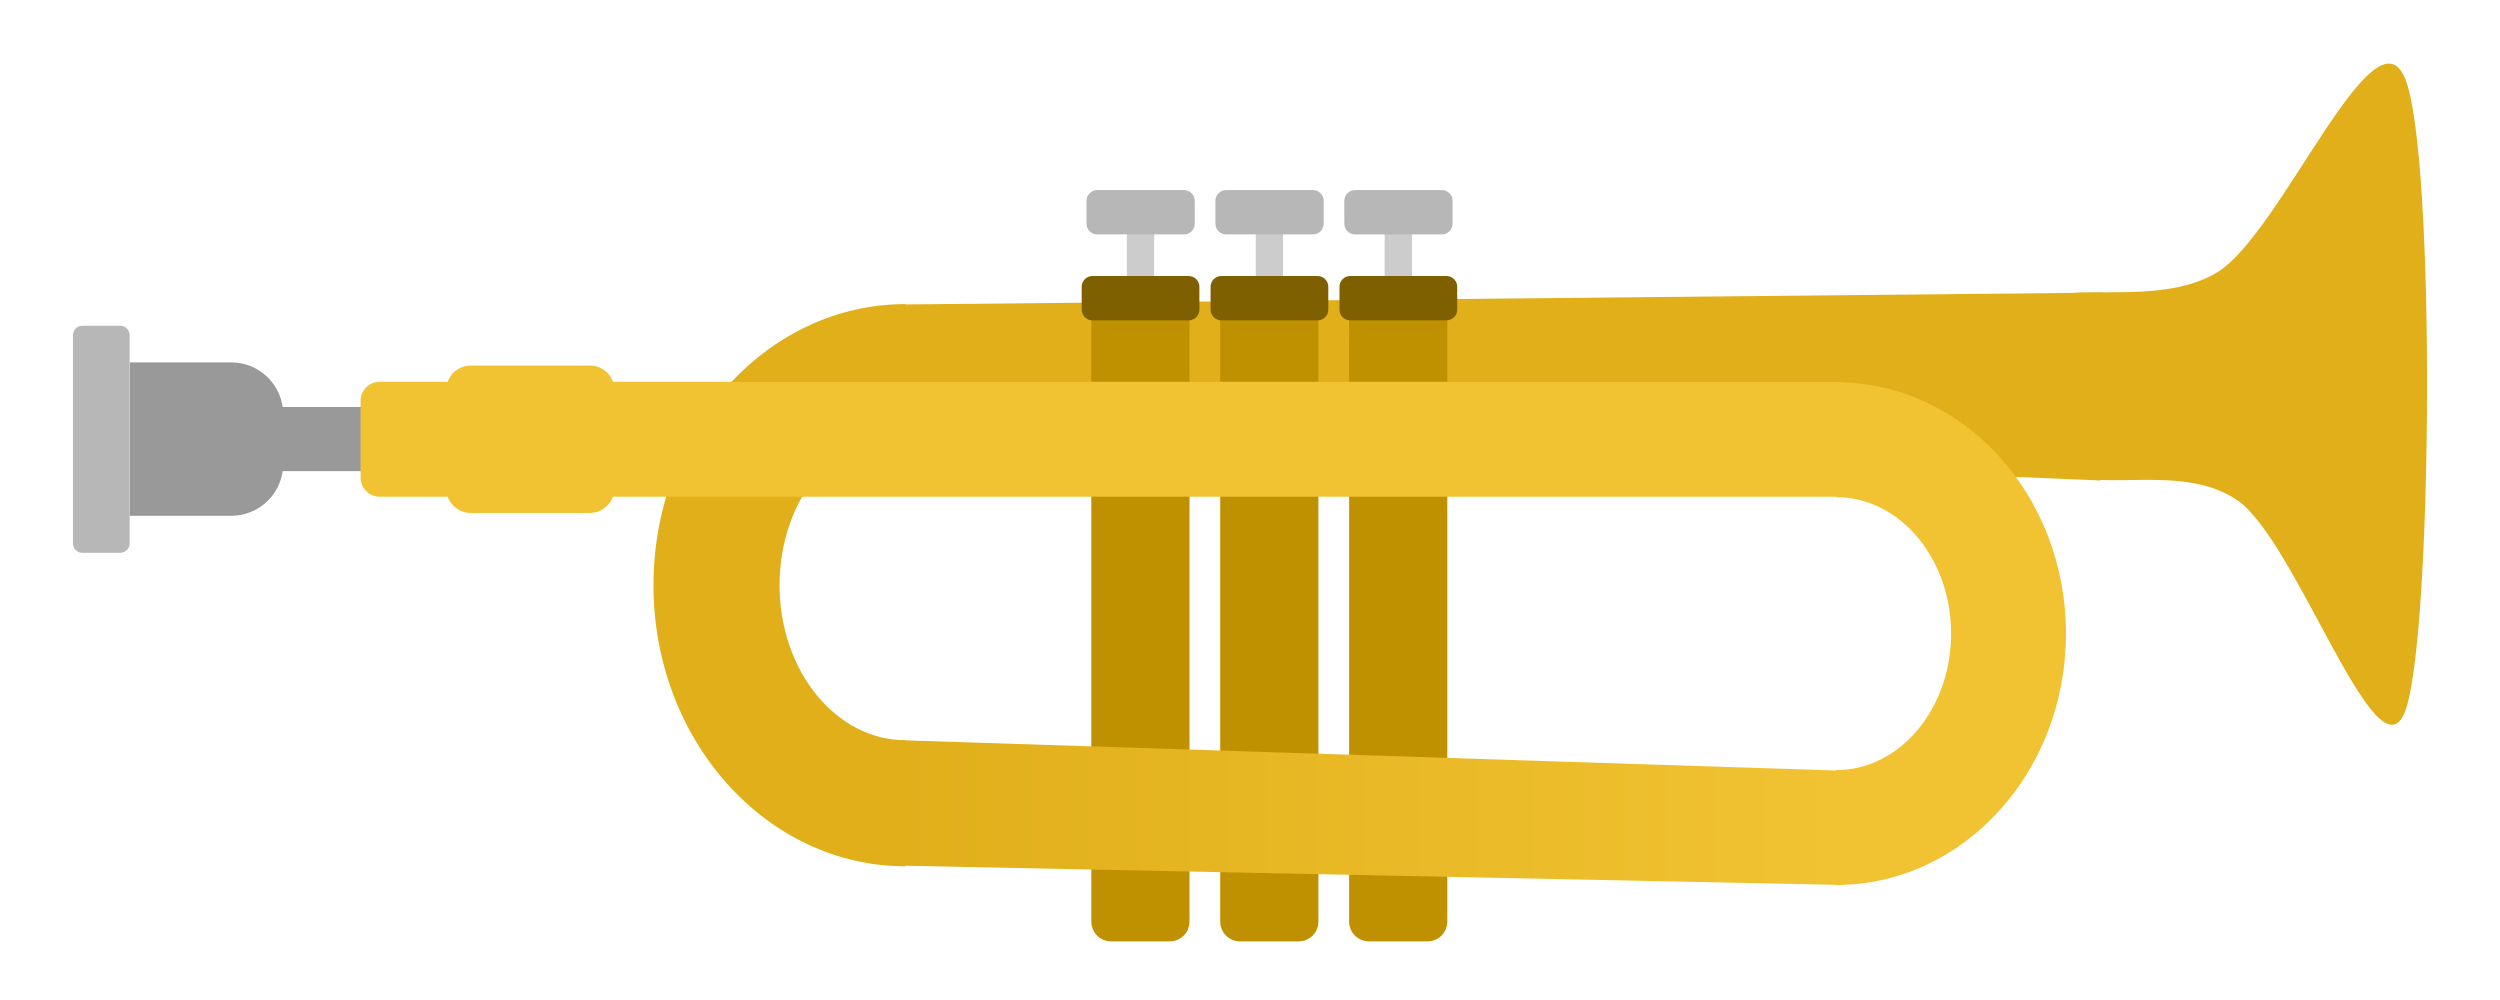 <svg version="1.1" viewBox="0.0 0.0 250.0 100.0" fill="none" stroke="none" stroke-linecap="square" stroke-miterlimit="10" xmlns:xlink="http://www.w3.org/1999/xlink" xmlns="http://www.w3.org/2000/svg"><clipPath id="p.0"><path d="m0 0l250.0 0l0 100.0l-250.0 0l0 -100.0z" clip-rule="nonzero"/></clipPath><g clip-path="url(#p.0)"><path fill="#000000" fill-opacity="0.0" d="m0 0l250.0 0l0 100.0l-250.0 0z" fill-rule="evenodd"/><path fill="#ff0000" d="m-438.245 163.533l0 0c-24.848 0 -44.992 -8.059 -44.992 -18.0c0 -9.941 20.144 -18.0 44.992 -18.0l0 9.0l0 0c-19.878 0 -35.992 4.029 -35.992 9.0c0 4.971 16.114 9.0 35.992 9.0z" fill-rule="evenodd"/><path fill="#ff0000" d="m-226.508 117.132c3.788 3.554 3.375 27.326 0 30.742c-3.375 3.416 -13.13 -8.258 -20.25 -10.247c-7.119 -1.989 -18.344 -0.113 -22.467 -1.684c-4.123 -1.572 -5.6 -6.181 -2.268 -7.746c3.331 -1.565 14.759 0.201 22.257 -1.643c7.498 -1.844 18.94 -12.974 22.728 -9.421z" fill-rule="evenodd"/><path fill="#ff0000" d="m-441.104 129.053l0 0c0 -0.829 0.672 -1.501 1.501 -1.501l178.005 0c0.398 0 0.78 0.158 1.062 0.44c0.282 0.282 0.44 0.663 0.44 1.062l0 6.005c0 0.829 -0.672 1.501 -1.501 1.501l-178.005 0l0 0c-0.829 0 -1.501 -0.672 -1.501 -1.501z" fill-rule="evenodd"/><path fill="#e0af1a" d="m90.561 86.631l0 0c-13.925 0 -25.213 -12.585 -25.213 -28.11c0 -15.525 11.288 -28.11 25.213 -28.11l0 12.606l0 0c-6.962 0 -12.606 6.941 -12.606 15.504c0 8.563 5.644 15.504 12.606 15.504z" fill-rule="evenodd"/><path fill="#e0af1a" d="m240.487 7.795c3.125 7.329 2.784 56.359 0 63.403c-2.784 7.045 -10.831 -17.032 -16.704 -21.134c-5.873 -4.101 -15.005 -0.261 -18.533 -3.474c-3.528 -3.213 -5.385 -12.578 -2.637 -15.805c2.748 -3.228 12.813 0.271 19.125 -3.561c6.312 -3.832 15.624 -26.759 18.749 -19.43z" fill-rule="evenodd"/><path fill="#e0af1a" d="m210.222 29.262l-119.994 1.184l-0.169 12.526l119.994 5.077z" fill-rule="evenodd"/><path fill="#cccccc" d="m113.184 23.197l0 0c0 -0.159 0.129 -0.289 0.289 -0.289l1.155 0l0 0c0.077 0 0.15 0.03 0.204 0.085c0.054 0.054 0.085 0.128 0.085 0.204l0 4.619c0 0.159 -0.129 0.289 -0.289 0.289l-1.155 0c-0.159 0 -0.289 -0.129 -0.289 -0.289z" fill-rule="evenodd"/><path stroke="#cccccc" stroke-width="1.0" stroke-linejoin="round" stroke-linecap="butt" d="m113.184 23.197l0 0c0 -0.159 0.129 -0.289 0.289 -0.289l1.155 0l0 0c0.077 0 0.15 0.03 0.204 0.085c0.054 0.054 0.085 0.128 0.085 0.204l0 4.619c0 0.159 -0.129 0.289 -0.289 0.289l-1.155 0c-0.159 0 -0.289 -0.129 -0.289 -0.289z" fill-rule="evenodd"/><path fill="#bf9000" d="m111.102 93.64l5.879 0l0 0c0.39 0 0.764 -0.155 1.039 -0.431c0.276 -0.276 0.431 -0.65 0.431 -1.039l0 -60.64c0 -4.005432E-5 -3.8146973E-5 -7.43866E-5 -7.6293945E-5 -7.43866E-5l-8.819 7.43866E-5l0 0c-3.8146973E-5 0 -6.866455E-5 3.2424927E-5 -6.866455E-5 7.247925E-5l6.866455E-5 60.64l0 0c0 0.812 0.658 1.47 1.47 1.47z" fill-rule="evenodd"/><path stroke="#bf9000" stroke-width="1.0" stroke-linejoin="round" stroke-linecap="butt" d="m111.102 93.64l5.879 0l0 0c0.39 0 0.764 -0.155 1.039 -0.431c0.276 -0.276 0.431 -0.65 0.431 -1.039l0 -60.64c0 -4.005432E-5 -3.8146973E-5 -7.43866E-5 -7.6293945E-5 -7.43866E-5l-8.819 7.43866E-5l0 0c-3.8146973E-5 0 -6.866455E-5 3.2424927E-5 -6.866455E-5 7.247925E-5l6.866455E-5 60.64l0 0c0 0.812 0.658 1.47 1.47 1.47z" fill-rule="evenodd"/><path fill="#7f6000" d="m108.668 28.674l0 0c0 -0.316 0.256 -0.572 0.572 -0.572l9.627 0c0.152 0 0.297 0.06 0.405 0.168c0.107 0.107 0.168 0.253 0.168 0.405l0 2.289c0 0.316 -0.256 0.572 -0.572 0.572l-9.627 0c-0.316 0 -0.572 -0.256 -0.572 -0.572z" fill-rule="evenodd"/><path stroke="#7f6000" stroke-width="1.0" stroke-linejoin="round" stroke-linecap="butt" d="m108.668 28.674l0 0c0 -0.316 0.256 -0.572 0.572 -0.572l9.627 0c0.152 0 0.297 0.06 0.405 0.168c0.107 0.107 0.168 0.253 0.168 0.405l0 2.289c0 0.316 -0.256 0.572 -0.572 0.572l-9.627 0c-0.316 0 -0.572 -0.256 -0.572 -0.572z" fill-rule="evenodd"/><path fill="#b7b7b7" d="m109.15 20.08l0 0c0 -0.316 0.256 -0.572 0.572 -0.572l8.682 0c0.152 0 0.297 0.06 0.405 0.168c0.107 0.107 0.168 0.253 0.168 0.405l0 2.289c0 0.316 -0.256 0.572 -0.572 0.572l-8.682 0c-0.316 0 -0.572 -0.256 -0.572 -0.572z" fill-rule="evenodd"/><path stroke="#b7b7b7" stroke-width="1.0" stroke-linejoin="round" stroke-linecap="butt" d="m109.15 20.08l0 0c0 -0.316 0.256 -0.572 0.572 -0.572l8.682 0c0.152 0 0.297 0.06 0.405 0.168c0.107 0.107 0.168 0.253 0.168 0.405l0 2.289c0 0.316 -0.256 0.572 -0.572 0.572l-8.682 0c-0.316 0 -0.572 -0.256 -0.572 -0.572z" fill-rule="evenodd"/><path fill="#cccccc" d="m126.075 23.197l0 0c0 -0.159 0.129 -0.289 0.289 -0.289l1.155 0l0 0c0.077 0 0.15 0.03 0.204 0.085c0.054 0.054 0.085 0.128 0.085 0.204l0 4.619c0 0.159 -0.129 0.289 -0.289 0.289l-1.155 0c-0.159 0 -0.289 -0.129 -0.289 -0.289z" fill-rule="evenodd"/><path stroke="#cccccc" stroke-width="1.0" stroke-linejoin="round" stroke-linecap="butt" d="m126.075 23.197l0 0c0 -0.159 0.129 -0.289 0.289 -0.289l1.155 0l0 0c0.077 0 0.15 0.03 0.204 0.085c0.054 0.054 0.085 0.128 0.085 0.204l0 4.619c0 0.159 -0.129 0.289 -0.289 0.289l-1.155 0c-0.159 0 -0.289 -0.129 -0.289 -0.289z" fill-rule="evenodd"/><path fill="#bf9000" d="m123.992 93.64l5.879 0l0 0c0.39 0 0.764 -0.155 1.039 -0.431c0.276 -0.276 0.431 -0.65 0.431 -1.039l0 -60.64c0 -4.005432E-5 -3.0517578E-5 -7.43866E-5 -7.6293945E-5 -7.43866E-5l-8.819 7.43866E-5l0 0c-3.8146973E-5 0 -7.6293945E-5 3.2424927E-5 -7.6293945E-5 7.247925E-5l7.6293945E-5 60.64l0 0c0 0.812 0.658 1.47 1.47 1.47z" fill-rule="evenodd"/><path stroke="#bf9000" stroke-width="1.0" stroke-linejoin="round" stroke-linecap="butt" d="m123.992 93.64l5.879 0l0 0c0.39 0 0.764 -0.155 1.039 -0.431c0.276 -0.276 0.431 -0.65 0.431 -1.039l0 -60.64c0 -4.005432E-5 -3.0517578E-5 -7.43866E-5 -7.6293945E-5 -7.43866E-5l-8.819 7.43866E-5l0 0c-3.8146973E-5 0 -7.6293945E-5 3.2424927E-5 -7.6293945E-5 7.247925E-5l7.6293945E-5 60.64l0 0c0 0.812 0.658 1.47 1.47 1.47z" fill-rule="evenodd"/><path fill="#7f6000" d="m121.558 28.674l0 0c0 -0.316 0.256 -0.572 0.572 -0.572l9.627 0c0.152 0 0.297 0.06 0.405 0.168c0.107 0.107 0.168 0.253 0.168 0.405l0 2.289c0 0.316 -0.256 0.572 -0.572 0.572l-9.627 0c-0.316 0 -0.572 -0.256 -0.572 -0.572z" fill-rule="evenodd"/><path stroke="#7f6000" stroke-width="1.0" stroke-linejoin="round" stroke-linecap="butt" d="m121.558 28.674l0 0c0 -0.316 0.256 -0.572 0.572 -0.572l9.627 0c0.152 0 0.297 0.06 0.405 0.168c0.107 0.107 0.168 0.253 0.168 0.405l0 2.289c0 0.316 -0.256 0.572 -0.572 0.572l-9.627 0c-0.316 0 -0.572 -0.256 -0.572 -0.572z" fill-rule="evenodd"/><path fill="#b7b7b7" d="m122.04 20.08l0 0c0 -0.316 0.256 -0.572 0.572 -0.572l8.682 0c0.152 0 0.297 0.06 0.405 0.168c0.107 0.107 0.168 0.253 0.168 0.405l0 2.289c0 0.316 -0.256 0.572 -0.572 0.572l-8.682 0c-0.316 0 -0.572 -0.256 -0.572 -0.572z" fill-rule="evenodd"/><path stroke="#b7b7b7" stroke-width="1.0" stroke-linejoin="round" stroke-linecap="butt" d="m122.04 20.08l0 0c0 -0.316 0.256 -0.572 0.572 -0.572l8.682 0c0.152 0 0.297 0.06 0.405 0.168c0.107 0.107 0.168 0.253 0.168 0.405l0 2.289c0 0.316 -0.256 0.572 -0.572 0.572l-8.682 0c-0.316 0 -0.572 -0.256 -0.572 -0.572z" fill-rule="evenodd"/><path fill="#cccccc" d="m138.965 23.197l0 0c0 -0.159 0.129 -0.289 0.289 -0.289l1.155 0l0 0c0.077 0 0.15 0.03 0.204 0.085c0.054 0.054 0.085 0.128 0.085 0.204l0 4.619c0 0.159 -0.129 0.289 -0.289 0.289l-1.155 0c-0.159 0 -0.289 -0.129 -0.289 -0.289z" fill-rule="evenodd"/><path stroke="#cccccc" stroke-width="1.0" stroke-linejoin="round" stroke-linecap="butt" d="m138.965 23.197l0 0c0 -0.159 0.129 -0.289 0.289 -0.289l1.155 0l0 0c0.077 0 0.15 0.03 0.204 0.085c0.054 0.054 0.085 0.128 0.085 0.204l0 4.619c0 0.159 -0.129 0.289 -0.289 0.289l-1.155 0c-0.159 0 -0.289 -0.129 -0.289 -0.289z" fill-rule="evenodd"/><path fill="#bf9000" d="m136.883 93.64l5.879 0l0 0c0.39 0 0.764 -0.155 1.039 -0.431c0.276 -0.276 0.431 -0.65 0.431 -1.039l0 -60.64c0 -4.005432E-5 -3.0517578E-5 -7.43866E-5 -7.6293945E-5 -7.43866E-5l-8.819 7.43866E-5l0 0c-4.5776367E-5 0 -7.6293945E-5 3.2424927E-5 -7.6293945E-5 7.247925E-5l7.6293945E-5 60.64l0 0c0 0.812 0.658 1.47 1.47 1.47z" fill-rule="evenodd"/><path stroke="#bf9000" stroke-width="1.0" stroke-linejoin="round" stroke-linecap="butt" d="m136.883 93.64l5.879 0l0 0c0.39 0 0.764 -0.155 1.039 -0.431c0.276 -0.276 0.431 -0.65 0.431 -1.039l0 -60.64c0 -4.005432E-5 -3.0517578E-5 -7.43866E-5 -7.6293945E-5 -7.43866E-5l-8.819 7.43866E-5l0 0c-4.5776367E-5 0 -7.6293945E-5 3.2424927E-5 -7.6293945E-5 7.247925E-5l7.6293945E-5 60.64l0 0c0 0.812 0.658 1.47 1.47 1.47z" fill-rule="evenodd"/><path fill="#7f6000" d="m134.449 28.674l0 0c0 -0.316 0.256 -0.572 0.572 -0.572l9.627 0c0.152 0 0.297 0.06 0.405 0.168c0.107 0.107 0.168 0.253 0.168 0.405l0 2.289c0 0.316 -0.256 0.572 -0.572 0.572l-9.627 0c-0.316 0 -0.572 -0.256 -0.572 -0.572z" fill-rule="evenodd"/><path stroke="#7f6000" stroke-width="1.0" stroke-linejoin="round" stroke-linecap="butt" d="m134.449 28.674l0 0c0 -0.316 0.256 -0.572 0.572 -0.572l9.627 0c0.152 0 0.297 0.06 0.405 0.168c0.107 0.107 0.168 0.253 0.168 0.405l0 2.289c0 0.316 -0.256 0.572 -0.572 0.572l-9.627 0c-0.316 0 -0.572 -0.256 -0.572 -0.572z" fill-rule="evenodd"/><path fill="#b7b7b7" d="m134.931 20.08l0 0c0 -0.316 0.256 -0.572 0.572 -0.572l8.682 0c0.152 0 0.297 0.06 0.405 0.168c0.107 0.107 0.168 0.253 0.168 0.405l0 2.289c0 0.316 -0.256 0.572 -0.572 0.572l-8.682 0c-0.316 0 -0.572 -0.256 -0.572 -0.572z" fill-rule="evenodd"/><path stroke="#b7b7b7" stroke-width="1.0" stroke-linejoin="round" stroke-linecap="butt" d="m134.931 20.08l0 0c0 -0.316 0.256 -0.572 0.572 -0.572l8.682 0c0.152 0 0.297 0.06 0.405 0.168c0.107 0.107 0.168 0.253 0.168 0.405l0 2.289c0 0.316 -0.256 0.572 -0.572 0.572l-8.682 0c-0.316 0 -0.572 -0.256 -0.572 -0.572z" fill-rule="evenodd"/><path fill="#b7b7b7" d="m7.295 33.517l0 0c0 -0.522 0.423 -0.945 0.945 -0.945l3.779 0l0 0c0.251 0 0.491 0.1 0.668 0.277c0.177 0.177 0.277 0.418 0.277 0.668l0 20.819c0 0.522 -0.423 0.945 -0.945 0.945l-3.779 0c-0.522 0 -0.945 -0.423 -0.945 -0.945z" fill-rule="evenodd"/><path fill="#999999" d="m28.318 41.431l0 4.958l0 0c0 1.377 -0.547 2.697 -1.52 3.67c-0.973 0.973 -2.294 1.52 -3.67 1.52l-10.148 0c-7.05719E-5 0 -1.2779236E-4 -5.722046E-5 -1.2779236E-4 -1.2588501E-4l1.2779236E-4 -15.338l0 0c0 -7.247925E-5 5.722046E-5 -1.296997E-4 1.2779236E-4 -1.296997E-4l10.148 1.296997E-4l0 0c2.867 0 5.19 2.324 5.19 5.19z" fill-rule="evenodd"/><path fill="#999999" d="m49.256 42.102l0 3.612l0 0c0 0.239 -0.095 0.469 -0.264 0.638c-0.169 0.169 -0.399 0.264 -0.638 0.264l-20.042 0c-2.4795532E-5 0 -4.5776367E-5 -1.9073486E-5 -4.5776367E-5 -4.196167E-5l4.5776367E-5 -5.417l0 0c0 -2.670288E-5 1.9073486E-5 -4.5776367E-5 4.386902E-5 -4.5776367E-5l20.042 4.5776367E-5l0 0c0.499 0 0.903 0.404 0.903 0.903z" fill-rule="evenodd"/><path stroke="#999999" stroke-width="1.0" stroke-linejoin="round" stroke-linecap="butt" d="m49.256 42.102l0 3.612l0 0c0 0.239 -0.095 0.469 -0.264 0.638c-0.169 0.169 -0.399 0.264 -0.638 0.264l-20.042 0c-2.4795532E-5 0 -4.5776367E-5 -1.9073486E-5 -4.5776367E-5 -4.196167E-5l4.5776367E-5 -5.417l0 0c0 -2.670288E-5 1.9073486E-5 -4.5776367E-5 4.386902E-5 -4.5776367E-5l20.042 4.5776367E-5l0 0c0.499 0 0.903 0.404 0.903 0.903z" fill-rule="evenodd"/><path fill="#f1c232" d="m36.057 40.093l0 0c0 -1.058 0.858 -1.916 1.916 -1.916l145.522 0c0.508 0 0.996 0.202 1.355 0.561c0.359 0.359 0.561 0.847 0.561 1.355l0 7.664c0 1.058 -0.858 1.916 -1.916 1.916l-145.522 0c-1.058 0 -1.916 -0.858 -1.916 -1.916z" fill-rule="evenodd"/><path fill="#f1c232" d="m183.622 38.228l0 0c12.689 0 22.976 11.253 22.976 25.134c0 13.881 -10.287 25.134 -22.976 25.134l0 -11.488l0 0c6.345 0 11.488 -6.109 11.488 -13.646c0 -7.536 -5.143 -13.646 -11.488 -13.646z" fill-rule="evenodd"/><path fill="#f1c232" d="m44.624 39.009l0 0c0 -1.357 1.1 -2.457 2.457 -2.457l11.905 0c0.652 0 1.276 0.259 1.737 0.72c0.461 0.461 0.72 1.086 0.72 1.737l0 9.827c0 1.357 -1.1 2.457 -2.457 2.457l-11.905 0c-1.357 0 -2.457 -1.1 -2.457 -2.457z" fill-rule="evenodd"/><defs><linearGradient id="p.1" gradientUnits="userSpaceOnUse" gradientTransform="matrix(9.744 0.0 0.0 9.744 0.0 0.0)" spreadMethod="pad" x1="9.15" y1="9.082" x2="18.894" y2="9.082"><stop offset="0.0" stop-color="#e0af1a"/><stop offset="1.0" stop-color="#f1c232"/></linearGradient></defs><path fill="url(#p.1)" d="m184.105 77.068l-94.016 -3.047l-0.93 12.524l94.947 1.947z" fill-rule="evenodd"/></g></svg>